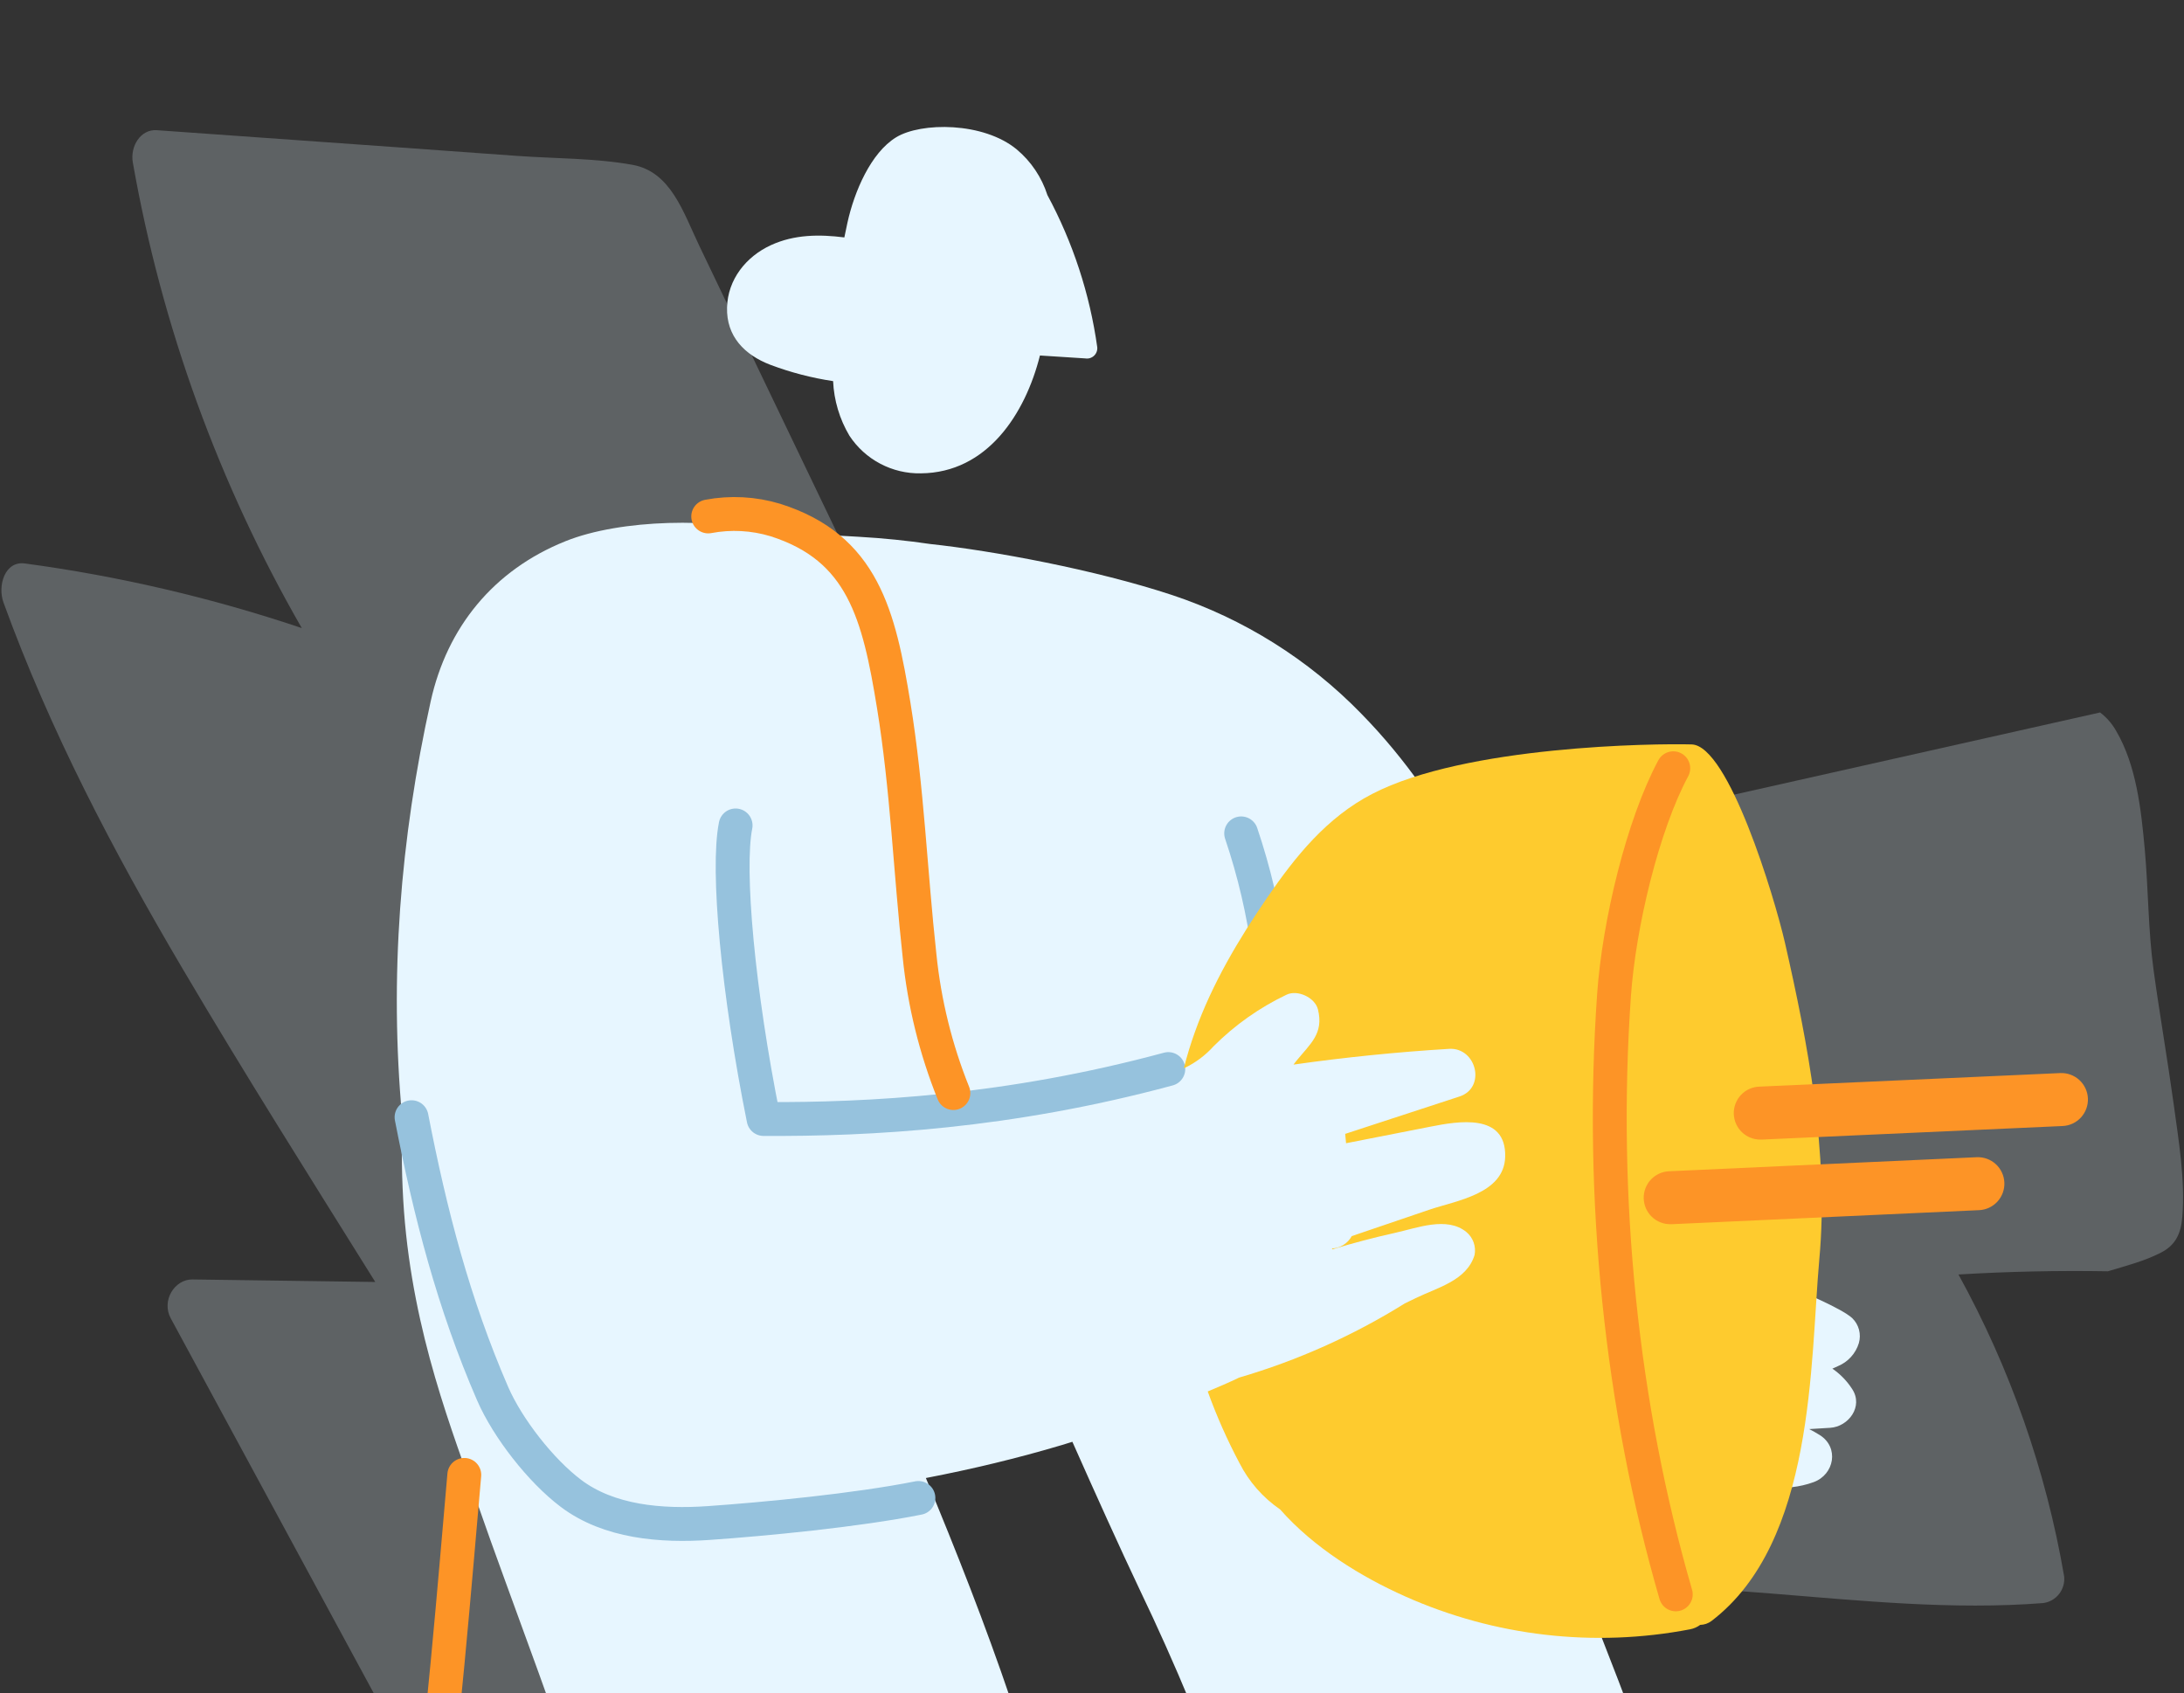 <svg width="258" height="200" viewBox="0 0 258 200" fill="none" xmlns="http://www.w3.org/2000/svg">
<rect x="0" y="0" width="258" height="200" fill="#333333" stroke="none"/>
<g clip-path="url(#clip0_1151_277)">
<g opacity="0.24">
<path d="M105.167 225.159C106.158 224.278 108.885 222.119 109.926 221.302C120.811 212.799 132.289 205.091 144.272 198.238C137.544 185.081 129.76 172.498 120.995 160.614C119.86 159.06 120.722 156.054 122.935 156.088C147.812 156.341 172.688 156.275 197.563 155.89C190.73 138.229 182.159 121.297 171.978 105.346C170.756 103.446 171.785 101.298 173.919 100.819L248.088 84.166C248.859 84.753 249.503 85.491 249.98 86.336C252.378 90.422 252.93 95.617 253.358 100.249C253.793 105.019 253.759 109.845 254.406 114.592C255.136 119.912 256.066 125.233 256.797 130.553C257.383 134.829 258.147 139.393 257.803 143.718C257.648 145.683 257.046 147.066 255.287 147.974C253.343 148.978 251.126 149.544 249.011 150.182C243.125 150.083 237.24 150.21 231.356 150.562C237.474 161.662 241.694 173.714 243.84 186.217C243.921 186.966 243.706 187.718 243.241 188.309C242.776 188.901 242.099 189.285 241.354 189.379C219.962 191.044 198.334 184.948 177.1 188.596C183.603 199.53 189.415 210.863 194.502 222.53C195.391 224.57 193.511 226.661 191.449 226.406C168.975 223.646 146.243 223.761 123.798 226.748C118.948 227.394 111.159 228.819 109.305 229.078C107.452 229.336 104.603 229.682 104.032 228.58C103.461 227.478 104.176 226.041 105.167 225.159Z" fill="#E7F6FF"/>
<path d="M0.408 71.165C-0.3 69.208 0.552 66.225 2.961 66.567C14.074 68.064 25.019 70.62 35.65 74.198C25.858 57.173 19.104 38.56 15.691 19.199C15.354 17.299 16.599 15.243 18.525 15.38L46.935 17.398L61.14 18.42C65.612 18.739 70.276 18.675 74.706 19.469C79.245 20.282 80.698 25.044 82.605 29.027C84.837 33.684 87.067 38.339 89.297 42.993C93.703 52.172 98.11 61.357 102.518 70.546L117.65 102.161C117.897 102.623 118.024 103.14 118.019 103.664C118.015 104.188 117.879 104.703 117.625 105.16C117.371 105.618 117.006 106.004 116.564 106.283C116.122 106.562 115.618 106.724 115.097 106.756C102.235 107.896 89.355 108.447 76.457 108.409C88.555 128.069 98.143 149.18 104.996 171.244C105.48 172.787 104.327 174.687 102.919 174.98C89.529 177.773 75.949 179.552 62.294 180.3C66.359 196.098 68.291 212.374 68.036 228.69C68.002 230.97 65.521 232.532 63.731 231.221C59.718 228.262 56.618 224.224 54.788 219.573C54.673 219.423 54.569 219.264 54.478 219.098L20.174 155.746C19.039 153.652 20.624 151.121 22.727 151.148L44.332 151.444C36.653 139.138 28.898 126.875 21.521 114.356C13.421 100.618 5.935 86.386 0.408 71.165Z" fill="#E7F6FF"/>
</g>
<path d="M219.589 158.671C219.739 158.154 219.746 157.605 219.608 157.085C219.47 156.564 219.193 156.091 218.807 155.716C217.536 154.553 212.955 152.656 210.031 151.369L210.724 151.264C215.013 150.571 213.195 144.04 208.921 144.734C205.921 145.212 202.891 145.484 199.854 145.547C195.507 142.346 192.381 138.25 189.275 133.814C186.883 130.405 184.553 126.96 182.5 123.348C177.643 109.093 171.463 95.166 160.79 84.288C154.568 77.893 146.898 73.089 138.428 70.283C129.361 67.296 117.364 65.07 109.86 64.263C107.176 63.867 104.399 63.58 101.381 63.408C98.833 63.267 95.164 63.032 91.449 62.996C84.476 61.151 73.376 61.286 66.789 63.94C58.295 67.353 52.812 74.108 50.879 82.849C47.273 99.153 45.986 115.457 47.502 131.922C47.413 135.69 47.455 139.511 47.726 143.123C48.821 157.681 53.459 169.106 56.559 178.045C59.78 187.385 67.591 207.754 70.192 216.928C72.558 225.267 72.042 244.38 70.463 256.816C69.176 266.897 62.646 307.375 61.416 317.637C60.27 327.311 56.408 360.31 56.163 364.594C55.918 368.878 57.054 372.412 60.416 372.412H115.16C119.564 372.412 117.328 367.263 115.77 365.782C112.857 363.02 109.834 359.199 106.911 356.458C108.073 349.056 108.839 341.577 110.079 334.197C112.054 322.438 121.924 263.519 123.41 251.844C124.759 241.242 126.239 220.894 119.402 200.796C116.395 191.935 112.971 183.236 109.376 174.605C114.806 173.562 120.189 172.275 125.489 170.695C125.89 170.581 126.281 170.445 126.682 170.325C129.46 176.58 132.284 182.835 134.609 187.739C138.846 196.563 142.6 205.611 145.854 214.843C149.904 226.565 150.586 232.043 150.149 242.723C149.961 247.335 148.153 258 147.475 262.571C145.75 274.23 140.591 298.978 138.46 310.575C136.276 322.443 129.7 362.082 129.475 366.142C129.251 370.202 130.184 372.397 133.019 372.397H185.57C188.175 372.397 188.696 369.269 186.883 366.934C185.069 364.599 181.083 358.96 176.627 355.202C176.961 353.263 186.575 312.639 190.666 294.094C192.97 283.67 195.294 273.376 197.493 262.909C199.577 253.105 201.099 241.602 200.594 232.496C200.088 223.391 197.243 214.848 195.659 210.496C190.004 194.922 183.053 177.862 176.481 162.022C194.069 172.223 202.319 174.344 204.872 174.964C207.426 175.585 210.834 176.34 214.252 175.089C216.691 174.193 217.291 170.993 214.977 169.533C214.565 169.273 214.148 169.043 213.731 168.824L216.196 168.673C218.369 168.543 220.152 166.15 218.802 164.097C218.191 163.144 217.395 162.324 216.462 161.684C216.681 161.59 216.9 161.496 217.108 161.392C217.697 161.15 218.225 160.781 218.654 160.31C219.083 159.84 219.403 159.28 219.589 158.671V158.671Z" fill="#E7F6FF"/>
<path d="M91.005 43.096C93.401 43.998 95.885 44.644 98.416 45.025C98.519 47.3 99.181 49.514 100.344 51.472C101.26 52.866 102.514 54.005 103.99 54.782C105.465 55.56 107.113 55.951 108.781 55.918C116.624 55.855 121.121 48.882 122.851 41.996L128.193 42.34C128.378 42.372 128.568 42.361 128.748 42.308C128.928 42.255 129.094 42.161 129.232 42.033C129.37 41.906 129.477 41.748 129.544 41.573C129.612 41.397 129.638 41.209 129.621 41.022C128.741 34.727 126.747 28.64 123.732 23.045C123.061 20.948 121.811 19.083 120.126 17.666C116.197 14.393 108.802 14.408 105.842 16.232C102.882 18.057 100.927 22.596 100.109 26.313C99.979 26.891 99.859 27.47 99.745 28.048C96.805 27.673 93.84 27.689 91.073 28.96C88.129 30.311 85.966 33.021 85.888 36.325C85.794 39.724 87.951 41.928 91.005 43.096Z" fill="#E7F6FF"/>
<path d="M146.621 98.449C148.16 102.998 149.256 107.685 149.894 112.444" stroke="#96C2DD" stroke-width="4" stroke-linecap="round" stroke-linejoin="round"/>
<path d="M86.899 97.511C85.856 102.697 87.18 117.208 90.203 132.193C102.678 132.261 119.141 131.396 138.016 126.293" stroke="#96C2DD" stroke-width="4" stroke-linecap="round" stroke-linejoin="round"/>
<path d="M48.617 131.979C50.822 143.342 53.589 154.022 58.196 164.639C59.967 168.715 63.891 173.739 67.44 176.413C71.938 179.806 78.108 180.312 83.725 179.921C90.302 179.462 101.173 178.425 108.495 176.961" stroke="#96C2DD" stroke-width="4" stroke-linecap="round" stroke-linejoin="round"/>
<path d="M210.866 111.396C209.604 105.908 204.195 88.061 199.839 87.942C195.482 87.822 173.126 88.072 162.099 93.79C156.752 96.557 153.062 101.128 149.722 106.002C146.298 111 143.197 116.207 141.149 121.935C140.649 123.325 140.216 124.743 139.852 126.189L139.956 126.157C141.253 125.53 142.416 124.655 143.38 123.583C145.88 121.085 148.788 119.031 151.978 117.51C153.281 116.88 155.345 117.839 155.694 119.256C156.392 122.107 154.797 123.291 153.13 125.339C153.015 125.48 152.906 125.626 152.802 125.766C158.899 124.901 165.025 124.281 171.182 123.906C174.418 123.713 175.596 128.492 172.412 129.535L158.909 133.95C158.946 134.32 158.982 134.684 159.013 135.055L168.998 133.095C172.224 132.459 177.936 131.453 177.81 136.644C177.701 141.023 172.078 141.82 168.873 142.899C165.799 143.941 162.739 144.984 159.686 146.026C159.453 146.452 159.115 146.811 158.703 147.068C158.291 147.324 157.82 147.47 157.335 147.491L157.408 147.59C159.84 146.846 162.307 146.196 164.808 145.641C167.414 145.067 170.921 143.665 173.23 145.547C173.621 145.872 173.916 146.298 174.085 146.777C174.254 147.257 174.29 147.774 174.189 148.273C173.256 151.285 169.842 152.088 167.232 153.355L165.95 153.98C159.854 157.777 153.269 160.725 146.376 162.742C145.146 163.336 143.885 163.873 142.671 164.378C143.719 167.281 144.971 170.106 146.418 172.832C147.535 175.037 149.189 176.924 151.228 178.321C155.204 182.835 160.775 186.264 165.981 188.584C176.541 193.299 188.294 194.658 199.651 192.477C200.083 192.395 200.491 192.217 200.844 191.956C201.328 191.945 201.797 191.783 202.184 191.492C214.415 182.157 213.826 160.964 214.92 148.752C216.077 136.212 213.56 123.228 210.866 111.396Z" fill="#FECB2E"/>
<path d="M233.502 136.707L197.231 138.364C196.402 138.383 195.614 138.73 195.041 139.33C194.468 139.93 194.156 140.733 194.175 141.562C194.193 142.391 194.541 143.179 195.14 143.753C195.74 144.326 196.542 144.638 197.372 144.619H197.512L233.793 142.961C234.623 142.924 235.403 142.559 235.963 141.946C236.523 141.333 236.817 140.523 236.779 139.693C236.742 138.864 236.377 138.083 235.764 137.523C235.151 136.963 234.341 136.67 233.512 136.707H233.502Z" fill="#FD9426"/>
<path d="M243.381 126.767L207.872 128.367C207.042 128.386 206.254 128.733 205.681 129.333C205.108 129.933 204.797 130.736 204.815 131.565C204.834 132.394 205.181 133.182 205.781 133.756C206.38 134.329 207.183 134.641 208.012 134.622H208.153L243.663 133.022C244.492 132.985 245.272 132.619 245.832 132.006C246.392 131.393 246.686 130.583 246.649 129.754C246.611 128.924 246.246 128.144 245.633 127.584C245.021 127.024 244.211 126.73 243.381 126.767V126.767Z" fill="#FD9426"/>
<path d="M54.848 174.235C50.57 222.562 40.778 368.211 -30.768 368.211" stroke="#FD9426" stroke-width="4" stroke-linecap="round" stroke-linejoin="round"/>
<path d="M197.667 90.756C194.066 97.459 191.257 109.134 190.668 117.557C188.99 141.533 191.523 166.124 197.964 188.349" stroke="#FD9426" stroke-width="4" stroke-linecap="round" stroke-linejoin="round"/>
<path d="M112.626 129.128C110.54 123.939 109.194 118.483 108.629 112.918C107.545 103.052 107.175 93.112 105.576 83.324C103.835 72.644 101.928 64.701 91.594 61.432C89.022 60.656 86.302 60.511 83.662 61.01" stroke="#FD9426" stroke-width="4" stroke-linecap="round" stroke-linejoin="round"/>
</g>
<defs>
<clipPath id="clip0_1151_277">
<rect width="258" height="200" fill="white"/>
</clipPath>
</defs>
</svg>

